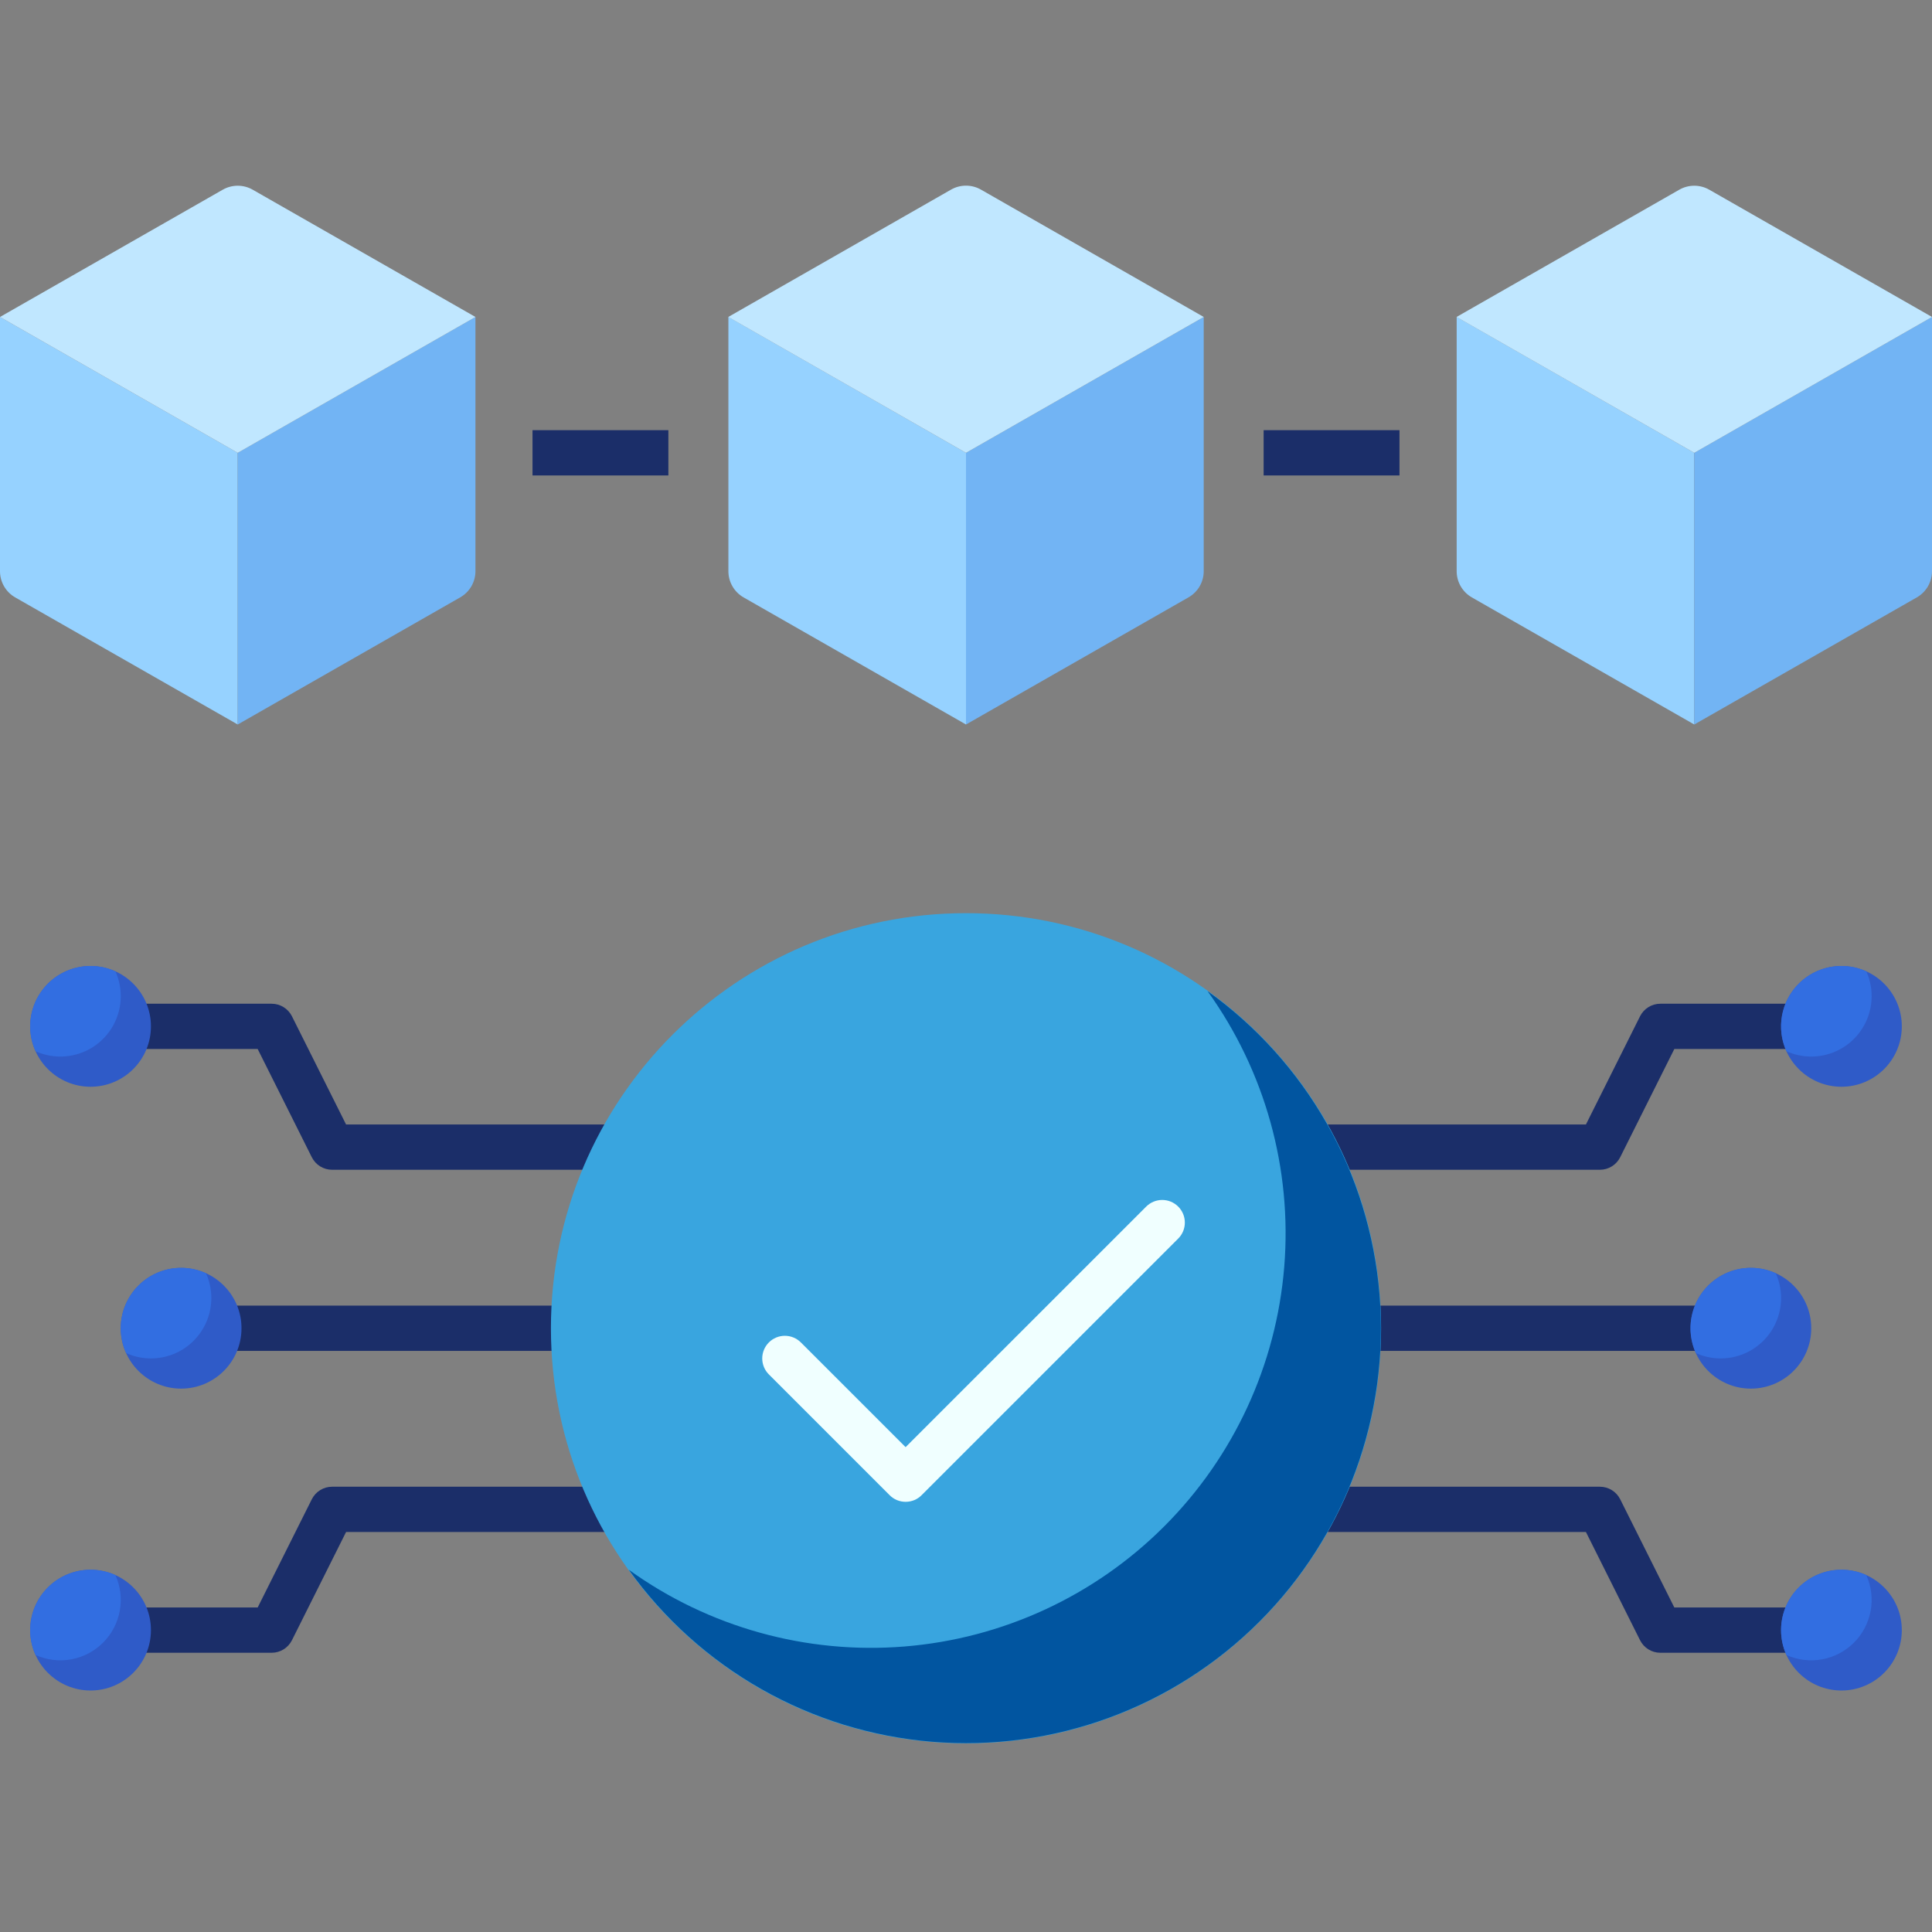 <svg width="128" height="128" viewBox="0 0 128 128" fill="none" xmlns="http://www.w3.org/2000/svg">
<rect x="0" y="0" width="128" height="128" fill="#808080" stroke="none"/>
<g clip-path="url(#clip0_197_6392)">
<path d="M106 77.5H84.5V74.5H105.072L108.658 67.33C108.783 67.081 108.974 66.871 109.211 66.725C109.448 66.578 109.721 66.5 110 66.5H123.5V69.5H110.928L107.342 76.67C107.217 76.919 107.026 77.129 106.789 77.275C106.552 77.422 106.279 77.5 106 77.5Z" fill="#1B2E69"/>
<path d="M123.5 109.5H110C109.721 109.5 109.448 109.422 109.211 109.275C108.974 109.129 108.783 108.919 108.658 108.67L105.072 101.5H84.5V98.5H106C106.279 98.5 106.552 98.578 106.789 98.725C107.026 98.871 107.217 99.081 107.342 99.33L110.928 106.5H123.5V109.5Z" fill="#1B2E69"/>
<path d="M86.5 86.5H115.5V89.5H86.5V86.5Z" fill="#1B2E69"/>
<path d="M122 72C124.209 72 126 70.209 126 68C126 65.791 124.209 64 122 64C119.791 64 118 65.791 118 68C118 70.209 119.791 72 122 72Z" fill="#2F5BC8"/>
<path d="M120.001 70C119.433 70 118.872 69.879 118.355 69.646C118.02 68.905 117.919 68.08 118.065 67.281C118.211 66.481 118.597 65.745 119.172 65.171C119.746 64.596 120.482 64.21 121.282 64.064C122.081 63.918 122.906 64.019 123.647 64.354C123.922 64.963 124.04 65.631 123.99 66.298C123.94 66.965 123.724 67.608 123.361 68.17C122.999 68.731 122.501 69.193 121.914 69.513C121.327 69.832 120.669 70 120.001 70Z" fill="#326EE1"/>
<path d="M116 92C118.209 92 120 90.209 120 88C120 85.791 118.209 84 116 84C113.791 84 112 85.791 112 88C112 90.209 113.791 92 116 92Z" fill="#2F5BC8"/>
<path d="M114.001 90C113.433 90 112.872 89.879 112.355 89.646C112.02 88.905 111.919 88.08 112.065 87.281C112.211 86.481 112.597 85.745 113.172 85.171C113.746 84.596 114.482 84.21 115.282 84.064C116.081 83.918 116.906 84.019 117.647 84.354C117.922 84.963 118.04 85.631 117.99 86.298C117.94 86.965 117.724 87.608 117.361 88.17C116.999 88.731 116.501 89.193 115.914 89.513C115.327 89.832 114.669 90 114.001 90Z" fill="#326EE1"/>
<path d="M122 112C124.209 112 126 110.209 126 108C126 105.791 124.209 104 122 104C119.791 104 118 105.791 118 108C118 110.209 119.791 112 122 112Z" fill="#2F5BC8"/>
<path d="M118 108C118 108.568 118.121 109.129 118.354 109.646C119.095 109.981 119.92 110.082 120.719 109.936C121.518 109.79 122.254 109.404 122.829 108.829C123.404 108.255 123.79 107.519 123.936 106.719C124.082 105.92 123.981 105.095 123.646 104.354C123.037 104.079 122.368 103.961 121.702 104.011C121.035 104.061 120.392 104.277 119.83 104.64C119.269 105.002 118.807 105.5 118.487 106.087C118.167 106.674 118 107.332 118 108Z" fill="#326EE1"/>
<path d="M43.5 77.5H22C21.721 77.5 21.448 77.422 21.211 77.275C20.974 77.129 20.783 76.919 20.658 76.67L17.072 69.5H4.5V66.5H18C18.279 66.5 18.552 66.578 18.789 66.725C19.026 66.871 19.217 67.081 19.342 67.33L22.928 74.5H43.5V77.5Z" fill="#1B2E69"/>
<path d="M18 109.5H4.5V106.5H17.072L20.658 99.33C20.783 99.081 20.974 98.871 21.211 98.725C21.448 98.578 21.721 98.5 22 98.5H43.5V101.5H22.928L19.342 108.67C19.217 108.919 19.026 109.129 18.789 109.275C18.552 109.422 18.279 109.5 18 109.5Z" fill="#1B2E69"/>
<path d="M12.5 86.5H41.5V89.5H12.5V86.5Z" fill="#1B2E69"/>
<path d="M6 72C8.209 72 10 70.209 10 68C10 65.791 8.209 64 6 64C3.791 64 2 65.791 2 68C2 70.209 3.791 72 6 72Z" fill="#2F5BC8"/>
<path d="M8.001 66C8.001 65.432 7.88 64.871 7.647 64.354C6.906 64.019 6.081 63.918 5.282 64.064C4.482 64.21 3.746 64.596 3.172 65.171C2.597 65.745 2.211 66.481 2.065 67.281C1.919 68.08 2.02 68.905 2.355 69.646C2.964 69.921 3.632 70.039 4.299 69.989C4.966 69.939 5.609 69.723 6.171 69.36C6.732 68.998 7.194 68.5 7.514 67.913C7.833 67.326 8.001 66.668 8.001 66Z" fill="#326EE1"/>
<path d="M12 92C14.209 92 16 90.209 16 88C16 85.791 14.209 84 12 84C9.791 84 8 85.791 8 88C8 90.209 9.791 92 12 92Z" fill="#2F5BC8"/>
<path d="M14.001 86C14.001 85.432 13.88 84.871 13.647 84.354C12.906 84.019 12.081 83.918 11.282 84.064C10.482 84.21 9.746 84.596 9.172 85.171C8.597 85.745 8.211 86.481 8.065 87.281C7.919 88.08 8.02 88.905 8.355 89.646C8.964 89.921 9.632 90.039 10.299 89.989C10.966 89.939 11.609 89.723 12.171 89.36C12.732 88.998 13.194 88.5 13.514 87.913C13.833 87.326 14.001 86.668 14.001 86Z" fill="#326EE1"/>
<path d="M6 112C8.209 112 10 110.209 10 108C10 105.791 8.209 104 6 104C3.791 104 2 105.791 2 108C2 110.209 3.791 112 6 112Z" fill="#2F5BC8"/>
<path d="M6 104C6.568 104 7.129 104.121 7.646 104.354C7.981 105.095 8.082 105.92 7.936 106.719C7.79 107.518 7.404 108.254 6.829 108.829C6.255 109.404 5.519 109.79 4.719 109.936C3.92 110.082 3.095 109.981 2.354 109.646C2.079 109.037 1.961 108.368 2.011 107.702C2.061 107.035 2.277 106.392 2.64 105.83C3.002 105.269 3.5 104.807 4.087 104.487C4.674 104.167 5.332 104 6 104Z" fill="#326EE1"/>
<path d="M83.719 28.5H92.719V31.5H83.719V28.5Z" fill="#1B2E69"/>
<path d="M35.281 28.5H44.281V31.5H35.281V28.5Z" fill="#1B2E69"/>
<path d="M64 115.5C79.188 115.5 91.5 103.188 91.5 88C91.5 72.812 79.188 60.5 64 60.5C48.812 60.5 36.5 72.812 36.5 88C36.5 103.188 48.812 115.5 64 115.5Z" fill="#39A5DF"/>
<path d="M59.999 99.499C59.803 99.5 59.607 99.461 59.425 99.386C59.243 99.31 59.078 99.199 58.94 99.059L50.94 91.059C50.8 90.92 50.69 90.755 50.614 90.573C50.539 90.391 50.5 90.196 50.5 89.999C50.5 89.803 50.539 89.608 50.614 89.426C50.69 89.244 50.8 89.079 50.94 88.939C51.079 88.8 51.244 88.69 51.426 88.614C51.608 88.539 51.803 88.5 51.999 88.5C52.196 88.5 52.391 88.539 52.573 88.614C52.755 88.69 52.92 88.8 53.059 88.939L59.999 95.877L75.939 79.939C76.079 79.8 76.244 79.69 76.426 79.614C76.608 79.539 76.803 79.5 76.999 79.5C77.196 79.5 77.391 79.539 77.573 79.614C77.755 79.69 77.92 79.8 78.059 79.939C78.199 80.079 78.309 80.244 78.385 80.426C78.46 80.608 78.499 80.803 78.499 80.999C78.499 81.196 78.46 81.391 78.385 81.573C78.309 81.755 78.199 81.92 78.059 82.059L61.059 99.059C60.921 99.199 60.756 99.31 60.574 99.386C60.392 99.461 60.197 99.5 59.999 99.499Z" fill="#F0FFFF"/>
<path d="M64 48L49.258 39.576C48.953 39.4 48.7 39.147 48.525 38.842C48.349 38.537 48.257 38.192 48.258 37.84V21L64 30V48Z" fill="#96D2FF"/>
<path d="M78.742 39.576L64 48V30L79.75 21V37.84C79.75 38.193 79.657 38.539 79.48 38.844C79.303 39.148 79.048 39.401 78.742 39.576Z" fill="#72B4F4"/>
<path d="M65 12.568L79.75 21L64 30L48.25 21L63 12.568C63.304 12.392 63.649 12.3 64 12.3C64.351 12.3 64.696 12.392 65 12.568Z" fill="#C0E7FF"/>
<path d="M112.25 48L97.508 39.576C97.203 39.4 96.95 39.147 96.775 38.842C96.599 38.537 96.507 38.192 96.508 37.84V21L112.25 30V48Z" fill="#96D2FF"/>
<path d="M127 39.576L112.25 48V30L128 21V37.84C128.001 38.192 127.909 38.537 127.733 38.842C127.557 39.147 127.305 39.4 127 39.576Z" fill="#72B4F4"/>
<path d="M113.242 12.568L128 21L112.25 30L96.5 21L111.258 12.568C111.56 12.396 111.902 12.305 112.25 12.305C112.598 12.305 112.94 12.396 113.242 12.568Z" fill="#C0E7FF"/>
<path d="M15.75 48L1 39.576C0.695 39.4 0.443 39.147 0.267 38.842C0.091 38.537 -0.001 38.192 3.89571e-06 37.84V21L15.75 30V48Z" fill="#96D2FF"/>
<path d="M30.492 39.576L15.75 48V30L31.5 21V37.84C31.5 38.193 31.407 38.539 31.23 38.844C31.053 39.148 30.798 39.401 30.492 39.576Z" fill="#72B4F4"/>
<path d="M16.742 12.568L31.5 21L15.75 30L0 21L14.758 12.568C15.06 12.396 15.402 12.305 15.75 12.305C16.098 12.305 16.44 12.396 16.742 12.568Z" fill="#C0E7FF"/>
<path d="M80 65.66C83.809 70.951 85.611 77.424 85.085 83.922C84.559 90.421 81.739 96.52 77.129 101.129C72.52 105.739 66.421 108.559 59.922 109.085C53.425 109.611 46.951 107.809 41.66 104C43.982 107.244 46.981 109.943 50.451 111.91C53.921 113.878 57.778 115.066 61.753 115.394C65.728 115.721 69.727 115.178 73.472 113.804C77.216 112.43 80.617 110.258 83.437 107.437C86.258 104.617 88.43 101.216 89.804 97.472C91.178 93.727 91.721 89.728 91.394 85.753C91.066 81.778 89.878 77.921 87.91 74.451C85.943 70.981 83.244 67.982 80 65.66Z" fill="#0155A0"/>
</g>
<defs>
<clipPath id="clip0_197_6392">
<rect width="128" height="128" fill="white"/>
</clipPath>
</defs>
</svg>
